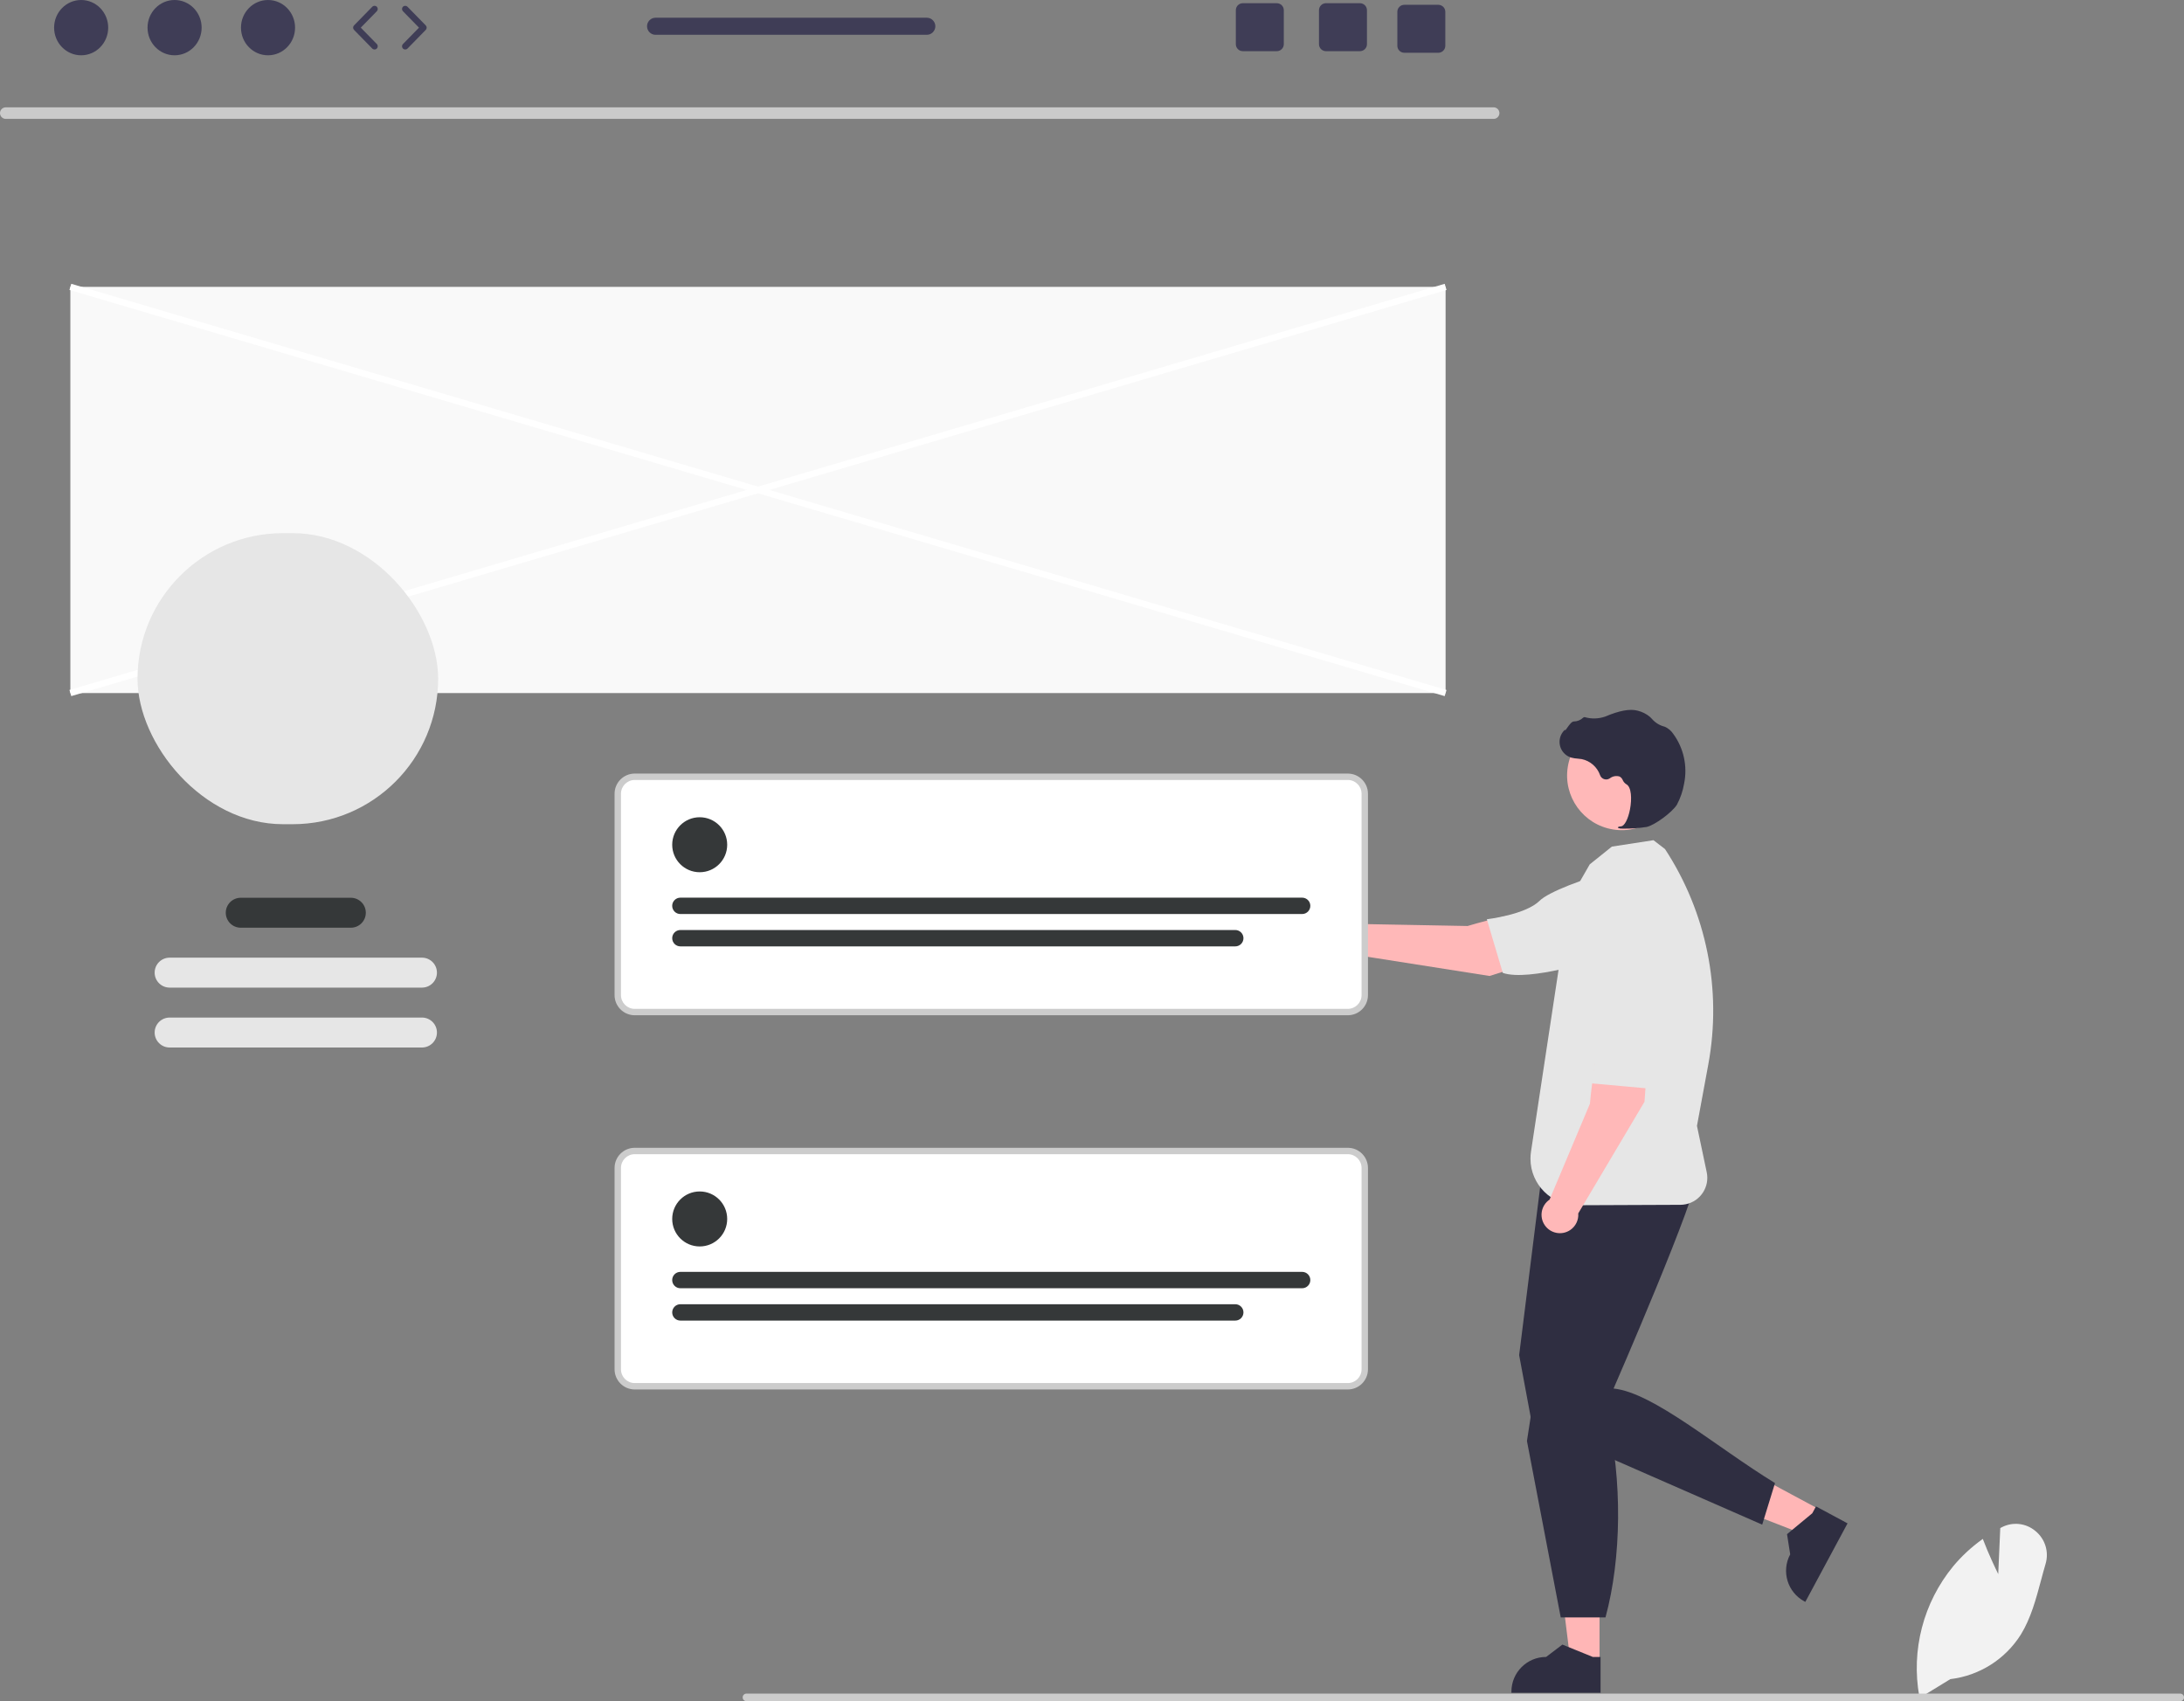 <svg xmlns="http://www.w3.org/2000/svg" width="682.881" height="531.89" viewBox="0 0 682.881 531.89" xmlns:xlink="http://www.w3.org/1999/xlink"><rect x="0" y="0" width="682.881" height="531.89" fill="#808080" stroke="none"/><g><ellipse cx="25.375" cy="8.645" rx="8.457" ry="8.645" fill="#3f3d56"/><ellipse cx="54.588" cy="8.645" rx="8.457" ry="8.645" fill="#3f3d56"/><ellipse cx="83.802" cy="8.645" rx="8.457" ry="8.645" fill="#3f3d56"/><path d="M117.114,15.478c-.26,0-.519-.101-.715-.301l-5.706-5.833c-.38-.389-.38-1.01,0-1.398l5.706-5.833c.387-.395,1.021-.401,1.414-.016,.395,.386,.402,1.02,.016,1.414l-5.022,5.133,5.022,5.134c.386,.395,.379,1.028-.016,1.414-.194,.19-.447,.285-.699,.285Z" fill="#3f3d56"/><path d="M126.702,15.478c-.252,0-.505-.095-.699-.285-.395-.386-.402-1.019-.016-1.414l5.021-5.134-5.021-5.133c-.386-.395-.379-1.028,.016-1.414,.394-.387,1.028-.379,1.414,.016l5.706,5.833c.38,.389,.38,1.01,0,1.398l-5.706,5.833c-.196,.2-.455,.301-.715,.301Z" fill="#3f3d56"/><path d="M425.212,1.001h-10.61c-1.21,0-2.19,.98-2.19,2.19V13.811c0,1.21,.98,2.19,2.19,2.19h10.61c1.21,0,2.2-.98,2.2-2.19V3.191c0-1.21-.99-2.19-2.2-2.19Z" fill="#3f3d56"/><path d="M399.212,1.001h-10.61c-1.21,0-2.19,.98-2.19,2.19V13.811c0,1.21,.98,2.19,2.19,2.19h10.61c1.21,0,2.2-.98,2.2-2.19V3.191c0-1.21-.99-2.19-2.2-2.19Z" fill="#3f3d56"/><path d="M449.712,1.501h-10.61c-1.21,0-2.19,.98-2.19,2.19V14.311c0,1.21,.98,2.19,2.19,2.19h10.61c1.21,0,2.2-.98,2.2-2.19V3.691c0-1.21-.99-2.19-2.2-2.19Z" fill="#3f3d56"/><path d="M289.79,5.541h-84.81c-1.48,0-2.67,1.2-2.67,2.67s1.19,2.67,2.67,2.67h84.81c1.47,0,2.67-1.2,2.67-2.67s-1.2-2.67-2.67-2.67Z" fill="#3f3d56"/></g><polygon points="500.135 519.8 491.072 519.799 486.759 484.837 500.137 484.838 500.135 519.8" fill="#ffb6b6"/><path d="M500.455,529.255l-27.873-.001v-.352c0-5.992,4.858-10.849,10.849-10.849h.001l5.091-3.863,9.5,3.863,2.433,0-0,11.202Z" fill="#2f2e41"/><polygon points="569.199 472.092 564.907 480.075 532.071 467.317 538.407 455.534 569.199 472.092" fill="#ffb6b6"/><path d="M577.679,476.288l-13.2,24.55-.31-.167c-5.277-2.838-7.255-9.416-4.418-14.693l0-.001-.991-6.313,7.901-6.538,1.152-2.143,9.866,5.305Z" fill="#2f2e41"/><path d="M482.999,359.691l-8,64,4,21.457,72,31.543,4-13c-18.404-11.262-38.078-28.305-50.474-29.558,0,0,26.974-61.942,25.974-66.942s-47.5-7.5-47.5-7.5Z" fill="#2f2e41"/><path d="M481.621,423.506l-4.185,27.028,10.563,55.157h14c5.03-18.533,5.289-42.892,.5-63.5l-20.878-18.685Z" fill="#2f2e41"/><path d="M490.615,281.496l6.454-11.246,6.929-5.559,13-2,3.612,2.777h0c12.998,19.866,17.845,43.974,13.535,67.32l-3.549,19.223,3.054,14.502c.96,4.56-1.958,9.036-6.519,9.996-.56,.118-1.131,.179-1.704,.181l-32.255,.133c-8.048,.033-14.6-6.464-14.633-14.513-.003-.751,.052-1.502,.164-2.244l11.911-78.571Z" fill="#e6e6e6"/><path d="M515.934,320.221l-12.891-1.846c-4.36,7.29-5.909,26.695-5.909,26.695l-12.616,29.986c-2.627,1.784-3.31,5.36-1.526,7.986,1.784,2.627,5.36,3.31,7.986,1.526,1.705-1.158,2.659-3.139,2.502-5.194l20.714-34.902,1.739-24.25Z" fill="#ffb8b8"/><path d="M513.883,284.433h0c7.499,1.161,12.636,8.182,11.475,15.681-.13,.84-.338,1.667-.621,2.469l-2.736,7.754s-1.489,23.347-7.168,29.937l-17.426-1.577s3.186-11.779,.74-17.478c-1.498-3.49-1.415-15.545,.061-25.351,1.162-7.479,8.167-12.6,15.646-11.438l.029,.005Z" fill="#e6e6e6"/><path d="M488.921,297.776l-3.061-12.658c-8.387-1.348-26.984,4.402-26.984,4.402l-32.526-.608c-2.63-1.779-6.205-1.088-7.983,1.542s-1.088,6.205,1.542,7.983c1.707,1.154,3.901,1.307,5.751,.4l40.093,6.308,23.168-7.37Z" fill="#ffb8b8"/><path d="M521.401,282.61h0c1.7,7.395-2.917,14.769-10.313,16.468-.829,.19-1.673,.304-2.523,.338l-8.216,.332s-22.237,7.267-30.462,4.434l-4.992-16.771s12.121-1.405,16.508-5.788c2.687-2.685,13.914-7.074,23.569-9.336,7.377-1.692,14.729,2.917,16.421,10.294l.006,.028Z" fill="#e6e6e6"/><circle cx="507.092" cy="242.465" r="17.094" transform="translate(186.531 704.171) rotate(-80.783)" fill="#ffb8b8"/><path d="M507.382,259.073c2.501,.039,5.001-.136,7.472-.522,2.45-.498,7.93-4.514,9.457-6.931h0c1.113-2.073,1.88-4.314,2.27-6.635,1.114-5.448-.134-11.113-3.434-15.588-.627-.926-1.493-1.665-2.506-2.139-.09-.035-.182-.066-.275-.093-1.476-.388-2.802-1.209-3.808-2.356-.195-.232-.407-.45-.633-.651-1.137-.96-2.485-1.636-3.934-1.975-2.338-.626-5.722-.005-10.058,1.848-2.06,.724-4.293,.792-6.393,.196-.209-.04-.424,.033-.565,.193-.78,.732-1.808,1.142-2.877,1.147-.655,.029-1.342,.936-2.173,2.118-.188,.268-.408,.582-.567,.772l-.021-.366-.37,.408c-1.906,2.101-1.748,5.35,.353,7.256,.565,.512,1.236,.892,1.966,1.113,.659,.175,1.334,.283,2.015,.321,.412,.037,.839,.075,1.248,.146,2.669,.547,4.854,2.455,5.755,5.026,.378,1.053,1.537,1.6,2.59,1.223,.165-.059,.322-.14,.467-.24,.864-.673,2.003-.88,3.049-.555,.445,.248,.792,.641,.982,1.114,.231,.527,.613,.973,1.098,1.282,1.66,.856,1.774,4.647,1.178,7.808-.575,3.047-1.711,5.251-2.763,5.36-.81,.084-.902,.141-.961,.284l-.052,.128,.091,.12c.447,.162,.924,.226,1.398,.187Z" fill="#2f2e41"/><rect x="21.999" y="89.691" width="430" height="127" fill="#f9f9f9"/><path d="M467.061,37.169H1.768c-.998-.021-1.789-.847-1.768-1.845,.021-.968,.8-1.747,1.768-1.768H467.061c.998,.021,1.789,.847,1.768,1.845-.021,.968-.8,1.747-1.768,1.768Z" fill="#cacaca"/><rect x="235.999" y="-70.99" width="2" height="448.363" transform="translate(22.951 337.092) rotate(-73.546)" fill="#fff"/><rect x="12.817" y="152.191" width="448.363" height="2" transform="translate(-33.683 73.396) rotate(-16.453)" fill="#fff"/><rect x="42.999" y="166.691" width="94" height="91" rx="45.5" ry="45.5" fill="#e6e6e6"/><path d="M75.275,280.691h34.424c2.586,0,4.682,2.096,4.682,4.682h0c0,2.586-2.096,4.682-4.682,4.682h-34.424c-2.586,0-4.682-2.096-4.682-4.682h0c0-2.586,2.096-4.682,4.682-4.682Z" fill="#353839"/><path d="M53.037,299.418h78.9c2.586,0,4.682,2.096,4.682,4.682h0c0,2.586-2.096,4.682-4.682,4.682H53.037c-2.586,0-4.682-2.096-4.682-4.682h0c0-2.586,2.096-4.682,4.682-4.682Z" fill="#e6e6e6"/><path d="M53.037,318.145h78.9c2.586,0,4.682,2.096,4.682,4.682h0c0,2.586-2.096,4.682-4.682,4.682H53.037c-2.586,0-4.682-2.096-4.682-4.682h0c0-2.586,2.096-4.682,4.682-4.682Z" fill="#e6e6e6"/><path d="M421.429,316.425H198.458c-2.925-.003-5.295-2.373-5.298-5.298v-62.965c.003-2.925,2.373-5.294,5.298-5.298h222.97c2.925,.003,5.295,2.373,5.298,5.298v62.965c-.003,2.925-2.373,5.295-5.298,5.298Z" fill="#fff"/><path d="M421.429,317.425H198.458c-3.477-.004-6.294-2.821-6.298-6.298v-62.965c.004-3.477,2.821-6.294,6.298-6.298h222.97c3.477,.004,6.294,2.821,6.298,6.298v62.965c-.004,3.477-2.821,6.294-6.298,6.298Zm-222.97-73.561c-2.372,.003-4.295,1.925-4.298,4.298v62.965c.003,2.372,1.925,4.295,4.298,4.298h222.97c2.372-.003,4.295-1.925,4.298-4.298v-62.965c-.003-2.372-1.925-4.295-4.298-4.298l-222.97,0Z" fill="#ccc"/><circle cx="218.779" cy="264.112" r="8.597" fill="#353839"/><path d="M407.144,285.776H212.742c-1.414,.002-2.562-1.143-2.564-2.556-.002-1.414,1.143-2.562,2.556-2.564h194.409c1.414-.002,2.562,1.143,2.564,2.556,.002,1.414-1.143,2.562-2.557,2.564h-.007Z" fill="#353839"/><path d="M386.238,295.892H212.742c-1.414,0-2.56-1.146-2.56-2.56s1.146-2.56,2.56-2.56h173.496c1.414,0,2.56,1.146,2.56,2.56s-1.146,2.56-2.56,2.56Z" fill="#353839"/><path d="M421.429,433.425H198.458c-2.925-.003-5.295-2.373-5.298-5.298v-62.965c.003-2.925,2.373-5.294,5.298-5.298h222.97c2.925,.003,5.295,2.373,5.298,5.298v62.965c-.003,2.925-2.373,5.294-5.298,5.298Z" fill="#fff"/><path d="M421.429,434.425H198.458c-3.477-.004-6.294-2.821-6.298-6.298v-62.965c.004-3.477,2.821-6.294,6.298-6.298h222.97c3.477,.004,6.294,2.821,6.298,6.298v62.965c-.004,3.477-2.821,6.294-6.298,6.298Zm-222.97-73.561c-2.372,.003-4.295,1.925-4.298,4.298v62.965c.003,2.372,1.925,4.295,4.298,4.298h222.97c2.372-.003,4.295-1.925,4.298-4.298v-62.965c-.003-2.372-1.925-4.295-4.298-4.298l-222.97,0Z" fill="#ccc"/><circle cx="218.779" cy="381.112" r="8.597" fill="#353839"/><path d="M407.144,402.776H212.742c-1.414,.002-2.562-1.143-2.564-2.556-.002-1.414,1.143-2.562,2.556-2.564h194.409c1.414-.002,2.562,1.143,2.564,2.556,.002,1.414-1.143,2.562-2.557,2.564h-.007Z" fill="#353839"/><path d="M386.238,412.892H212.742c-1.414,0-2.56-1.146-2.56-2.56s1.146-2.56,2.56-2.56h173.496c1.414,0,2.56,1.146,2.56,2.56s-1.146,2.56-2.56,2.56h0Z" fill="#353839"/><path d="M600.206,530.876l-.08-.426c-2.628-14.488,1.251-29.399,10.605-40.77,2.617-3.131,5.618-5.92,8.933-8.301l.316-.228,.138,.364c1.648,4.346,3.729,8.699,4.677,10.626l.64-14.382,.365-.194c3.422-1.834,7.617-1.401,10.592,1.093,3.078,2.474,4.342,6.571,3.192,10.349-.497,1.69-.967,3.443-1.421,5.138-1.561,5.825-3.174,11.848-6.302,16.92-4.871,7.728-12.97,12.845-22.041,13.925l-9.614,5.886Z" fill="#f2f2f2"/><path d="M682.881,530.7c.002,.655-.528,1.188-1.183,1.19H233.401c-.657,0-1.19-.533-1.19-1.19s.533-1.19,1.19-1.19h448.29c.655-.002,1.188,.528,1.19,1.183v.007Z" fill="#ccc"/></svg>